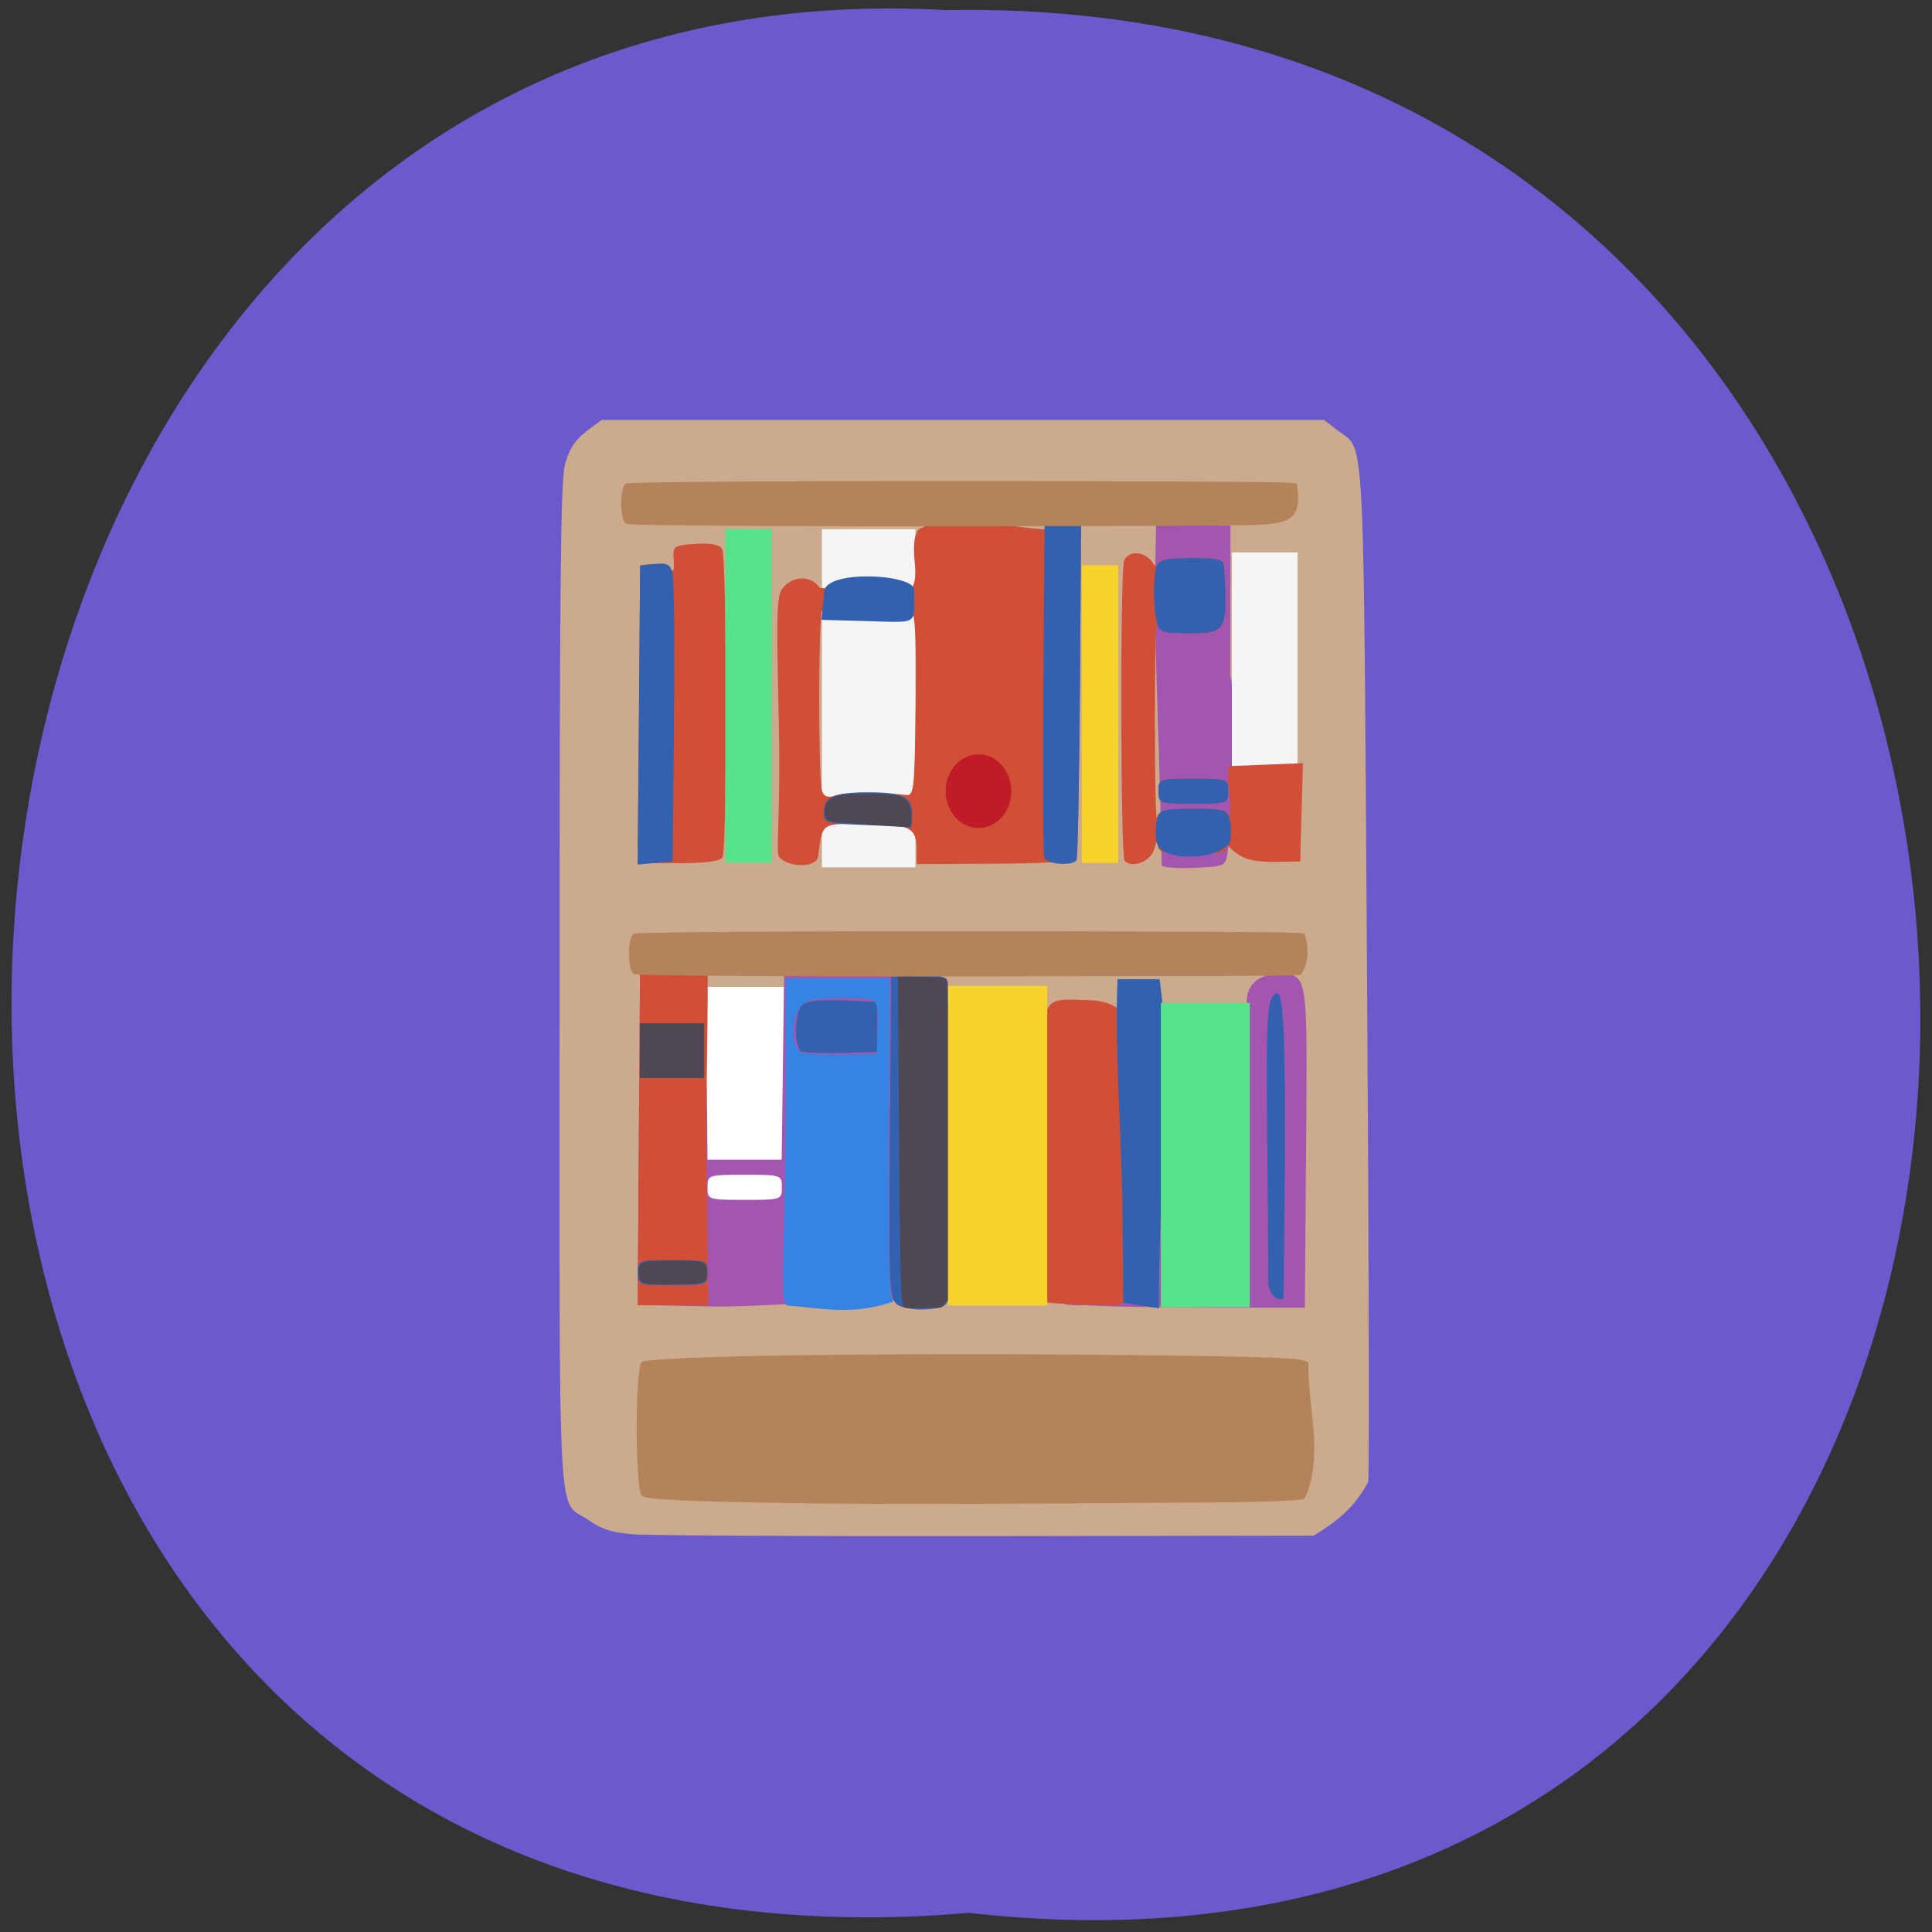 <svg xmlns="http://www.w3.org/2000/svg" xmlns:xlink="http://www.w3.org/1999/xlink" viewBox="0 0 256 256"><rect x="0" y="0" width="256" height="256" fill="#333333" stroke="none"/><defs><path d="m 245.46 129.52 l -97.89 -96.9 c -5.556 -5.502 -16.222 -11.873 -23.7 -14.16 l -39.518 -12.08 c -7.479 -2.286 -18.1 0.391 -23.599 5.948 l -13.441 13.578 c -5.5 5.559 -14.502 14.653 -20 20.21 l -13.44 13.579 c -5.5 5.558 -8.07 16.206 -5.706 23.658 l 12.483 39.39 c 2.363 7.456 8.843 18.06 14.399 23.556 l 97.89 96.9 c 5.558 5.502 14.605 5.455 20.1 -0.101 l 36.26 -36.63 c 5.504 -5.559 14.503 -14.651 20 -20.21 l 36.26 -36.629 c 5.502 -5.56 5.455 -14.606 -0.101 -20.11 z m -178.09 -50.74 c -7.198 0 -13.03 -5.835 -13.03 -13.03 0 -7.197 5.835 -13.03 13.03 -13.03 7.197 0 13.03 5.835 13.03 13.03 -0.001 7.198 -5.836 13.03 -13.03 13.03 z" id="0"/><use id="1" xlink:href="#0"/><clipPath id="2"><use xlink:href="#0"/></clipPath><clipPath clip-path="url(#2)"><use xlink:href="#1"/></clipPath><clipPath clip-path="url(#2)"><use xlink:href="#1"/></clipPath></defs><g fill="#6a5acd" color="#000"><path d="m 128.42 795.13 c 168.87 -19.553 166.53 260.33 -3.01 257.01 -157.67 9.224 -171.9 -272.26 3.01 -257.01 z" transform="matrix(1.005 0 0 -0.981 -0.642 1033.49)"/></g><path d="m 83.58 203.28 c -2.581 -0.242 -3.895 -0.677 -5.572 -1.844 -4.241 -2.952 -3.864 3.913 -3.86 -70.44 0.004 -52.707 0.142 -66.961 0.673 -69.29 0.873 -3.405 2.329 -4.161 4.907 -6.06 h 47.856 h 47.856 l 1.835 1.405 c 3.628 2.776 3.364 -2.117 3.861 71.58 0.247 36.607 0.316 67.09 0.154 67.74 -1.758 3.369 -4.176 5.228 -7.2 7.114 l -43.566 0.06 c -23.961 0.033 -45.09 -0.083 -46.944 -0.257 z" fill="#ccaa8e"/><g transform="matrix(0.887 0 0 0.892 14.762 18.284)"><path fill="#fff" d="m 87.08 126.1 h 14.442 v 38.03 h -14.442 z"/><path d="m 89.56 173.58 l -10.946 -0.234 l 0.183 -25.496 l 0.183 -25.496 c 3.447 -0.074 8.614 -1.082 9.636 1.424 -0.094 8.241 0.327 15.226 0.373 21.11 l 0.059 6.891 h 5.54 h 5.54 l 0.189 -14.34 l 0.189 -14.34 c 5.379 0.221 11.462 -1.06 16.573 0.347 0.395 0.424 2.2 0.771 4.01 0.771 1.811 0 3.524 0.402 3.807 0.893 0.283 0.491 0.432 9.391 0.331 19.777 -1.354 19.273 8.096 27.831 -12.364 27.879 -6.684 0.016 -17.282 0.942 -23.302 0.813 z m 10.599 -17.702 c 0 -1.831 -0.093 -1.862 -5.555 -1.862 -5.463 0 -5.555 0.031 -5.555 1.862 0 1.831 0.093 1.862 5.555 1.862 5.463 0 5.555 -0.031 5.555 -1.862 z m 45.14 17.506 c -10.92 0.738 -6 -11.563 -6.087 -21.445 -0.124 -14.185 0.064 -21.57 0.575 -22.594 10.985 0.978 20.16 0.3 23.393 0.397 6.174 0.082 6.423 0.022 6.423 -1.549 0 -2.338 1.825 -3.976 4.431 -3.976 4.775 0 4.639 -0.79 4.434 25.701 l -0.184 23.839 h -13.541 c -6.477 -0.144 -12.976 0.009 -19.443 -0.373 z m 11.602 -65.28 c -0.479 -24.611 -1.283 -32.588 -0.839 -50.563 h 5.555 h 5.555 l -0.023 22.349 c 1.87 8.49 0.672 17.447 -0.396 26.07 -0.271 2.199 -0.349 2.238 -4.818 2.452 -2.499 0.119 -4.764 -0.02 -5.03 -0.31 z" fill="#a356af"/><g fill="#f5f5f5"><path d="m 106.14 58.11 h 13.969 v 50.23 h -13.969 z"/><path d="m 167.38 61.57 h 9.821 v 36.877 h -9.821 z"/></g><path d="m 117.34 173.24 c -1.134 -0.892 -1.212 -2.747 -1.042 -24.803 l 0.184 -23.839 l 3.745 -0.229 c 2.06 -0.126 4.069 0.119 4.466 0.545 0.471 0.505 0.659 7.447 0.54 20.02 -0.157 16.724 -0.038 19.369 0.908 20.21 1.329 1.809 -0.208 3.848 -0.632 5.643 -0.67 2.874 -0.805 2.988 -3.819 3.199 -1.78 0.125 -3.652 -0.196 -4.351 -0.745 z m -38.538 -25.361 l 0.183 -25.515 c 3.503 -0.046 9.07 -1.123 10.09 1.332 0.027 12.632 -0.304 18.645 -0.184 27.927 l 0.291 21.771 h -5.282 h -5.282 z m 60.712 25.02 c -0.255 -0.273 -0.463 -9.931 -0.463 -21.461 0 -16.07 0.212 -21.275 0.906 -22.295 0.748 -1.098 1.717 -1.285 5.557 -1.074 15.402 -0.354 5.898 28.02 5.73 44.954 0.795 -38.96 7.814 -0.73 -1.275 0.372 -2.801 0 -10.201 -0.223 -10.456 -0.497 z m -36.398 -37.23 c -1.185 -0.533 -1.101 -5.836 0.109 -6.914 0.606 -0.54 2.915 -0.787 6.076 -0.65 l 5.099 0.22 v 3.725 v 3.725 l -5.208 0.142 c -2.864 0.078 -5.599 -0.034 -6.076 -0.248 z m -3.372 -28.875 c -0.548 -0.708 0.265 -6.543 -0.038 -19.541 -0.412 -17.678 -0.349 -19.412 0.749 -20.59 1.596 -1.713 4.177 -1.631 5.355 0.17 6.77 0.341 15.07 4.684 14.231 -3.368 -0.368 -3.362 -0.048 -5.223 0.988 -5.538 5.295 -2.398 13.699 0.09 18.337 0.2 0.246 -0.689 1.227 -0.958 2.933 -0.804 l 2.563 0.232 l -0.183 24.566 c -0.1 13.511 -0.319 24.802 -0.485 25.09 -0.166 0.288 -5.609 0.554 -12.1 0.591 l -11.794 0.067 v -2.1 c 0 -3.344 -1.087 -3.888 -7.764 -3.888 -6.632 0 -6.264 -0.255 -6.971 4.842 -0.252 1.819 -4.632 1.612 -5.824 0.072 z m 13.615 -9.513 c 2.101 0.055 4.444 0.19 5.208 0.3 1.338 0.194 1.396 -0.286 1.579 -13.11 0.131 -9.187 -0.057 -13.631 -0.606 -14.34 -1.222 -1.579 -12.826 -1.45 -13.398 0.15 -0.554 1.549 -0.547 25.17 0.008 26.719 0.3 0.837 0.877 1.047 1.91 0.692 0.814 -0.28 3.199 -0.464 5.299 -0.41 z m -34.557 -11.669 l 0.184 -22.1 c 1.652 -0.347 3.351 -0.31 4.59 0.499 0.368 0.634 0.52 0.186 0.423 -1.244 -0.148 -2.174 -0.059 -2.241 3.253 -2.467 2.254 -0.153 3.6 0.098 3.982 0.745 0.721 1.219 0.771 44.603 0.053 45.814 -0.341 0.575 -2.65 0.878 -6.596 0.867 l -6.072 -0.018 l 0.184 -22.1 z m 72.55 21.765 c -0.6 -0.644 -0.67 -42.88 -0.073 -44.546 0.563 -1.573 3.02 -1.499 4.167 0.125 0.563 0.796 0.931 0.941 0.945 0.372 0.016 -0.654 1.469 -0.931 4.883 -0.931 4.135 0 4.873 0.195 4.943 1.304 0.594 9.458 0.376 9.871 -5.222 9.871 -3.683 0 -4.536 -0.232 -4.797 -1.304 -0.175 -0.717 -0.318 5.736 -0.318 14.34 0 8.604 0.143 15.06 0.318 14.34 0.266 -1.094 1.147 -1.304 5.475 -1.304 4.404 0 5.174 0.19 5.274 1.304 0.597 -2.068 -0.358 -4.739 -0.096 -7.636 3.373 -0.146 7.768 -0.293 11.141 -0.439 -0.133 4.864 -0.265 9.729 -0.398 14.593 -6.813 0.18 -8.313 0.195 -10.898 -2.421 -0.059 1.119 -0.602 1.304 -5.073 1.304 -4.471 0 -5.218 -0.185 -5.277 -1.304 -0.043 -0.82 -0.247 -0.612 -0.548 0.559 -0.473 1.841 -3.321 2.976 -4.443 1.772 z m 5.06 -10.339 c 0 -1.821 0.116 -1.862 5.208 -1.862 5.092 0 5.208 0.041 5.208 1.862 0 1.821 -0.116 1.862 -5.208 1.862 -5.092 0 -5.208 -0.041 -5.208 -1.862 z" fill="#d14f36"/><path d="m 117.34 173.24 c -1.134 -0.892 -1.212 -2.747 -1.042 -24.803 l 0.184 -23.839 l 3.745 -0.229 c 2.06 -0.126 4.069 0.119 4.466 0.545 0.471 0.505 0.659 7.447 0.54 20.02 -1.684 8.847 2.254 18.12 0.276 25.855 -0.67 2.874 -0.805 2.988 -3.819 3.199 -1.78 0.125 -3.652 -0.196 -4.351 -0.745 z m 33.675 -16 c -0.244 -10.656 -1.139 -22.88 -0.711 -32.27 2.096 0 4.191 0 6.287 0 l 0.531 4.445 c 0.893 12.479 -0.74 30.11 -0.641 44.44 l -5.307 -0.834 z m -72.38 11.312 c 0 -1.821 0.116 -1.862 5.208 -1.862 5.092 0 5.208 0.041 5.208 1.862 0 1.821 -0.116 1.862 -5.208 1.862 -5.092 0 -5.208 -0.041 -5.208 -1.862 z m 94.18 1.113 c -0.177 -34.445 -0.666 -40.993 0.89 -42.41 1.453 -1.32 1.926 3.052 1.404 44.985 -0.008 0.66 -2.279 0.379 -2.294 -2.578 z m -69.7 -33.997 c -1.185 -0.533 -1.101 -5.836 0.109 -6.914 0.606 -0.54 2.915 -0.787 6.076 -0.65 l 5.099 0.22 c 0 2.483 0 4.966 0 7.45 l -5.208 0.142 c -2.864 0.078 -5.599 -0.034 -6.076 -0.248 z m -24.315 -49.946 l 0.184 -22.21 l 2.233 -0.232 c 1.846 -0.191 2.301 0.067 2.625 1.49 0.216 0.947 0.305 10.94 0.197 22.21 l -0.195 20.486 l -2.614 0.232 l -2.614 0.232 z m 60.57 21.18 c -0.184 -0.515 -0.253 -11.83 -0.152 -25.14 l 0.183 -24.21 h 2.727 h 2.727 l -0.179 24.566 c -0.098 13.511 -0.328 24.825 -0.511 25.14 -0.545 0.945 -4.433 0.653 -4.796 -0.361 z m 16.803 -2.206 c -0.222 -0.91 -0.224 -2.418 -0.006 -3.352 0.368 -1.574 0.769 -1.699 5.455 -1.699 4.685 0 5.087 0.125 5.455 1.699 0.219 0.934 0.216 2.443 -0.006 3.352 -1.839 2.63 -10.154 2.885 -10.899 0 z m -43.33 -2.626 c -6.25 -0.239 -6.423 -0.294 -6.423 -2.03 0 -2.139 1.632 -2.842 6.597 -2.842 5.248 0 6.597 0.663 6.597 3.243 0 1.202 -0.078 2.115 -0.174 2.03 -0.096 -0.085 -3.064 -0.265 -6.597 -0.4 z m 43.574 -5.03 c 0 -1.821 0.116 -1.862 5.208 -1.862 5.092 0 5.208 0.041 5.208 1.862 0 1.821 -0.116 1.862 -5.208 1.862 -5.092 0 -5.208 -0.041 -5.208 -1.862 z m -0.257 -25.14 c -0.544 -2.179 -0.553 -6.818 -0.016 -8.32 0.328 -0.917 1.484 -1.178 5.208 -1.178 4.065 0 4.799 0.197 4.868 1.304 0.593 9.449 0.371 9.871 -5.192 9.871 -4.03 0 -4.49 -0.159 -4.869 -1.676 z m -43.695 -0.147 l -6.393 -0.169 l 0.421 -4.254 c 0.32 -3.229 13.442 -2.572 13.426 -0.209 -0.036 5.344 1.02 4.857 -7.455 4.633 z" fill="#3261b0"/><path d="m 134.7 105.63 c 0 1.974 -1.6 3.574 -3.574 3.574 -1.974 0 -3.574 -1.6 -3.574 -3.574 0 -1.974 1.6 -3.574 3.574 -3.574 1.974 0 3.574 1.6 3.574 3.574 z" transform="matrix(1.374 0 0 1.532 -50.634 -64.793)" fill="#c01c28"/><g fill="#57e389"><path d="m 156.77 128.48 h 13.287 v 45.21 h -13.287 z"/><path d="m 91.7 58.11 h 6.932 v 49.554 h -6.932 z"/></g><path d="m 100.97 173.43 c -1.215 -0.325 -0.242 -8.979 -0.245 -31.743 l -0.002 -16.854 h 7.77 h 7.77 l -0.116 23.536 c -0.095 19.229 0.029 23.71 0.677 24.489 -6.103 2.054 -10.36 1.029 -15.855 0.573 z m 13.503 -41.05 c 0.121 -2.564 -0.055 -3.838 -0.578 -4.169 -1.038 -0.656 -8.153 -0.616 -9.926 0.057 -2.451 0.929 -2.85 7.07 -0.502 7.706 3.842 0.328 6.84 0.17 10.831 0.099 l 0.174 -3.693 z" fill="#3584e4"/><g fill="#4f4853"><g transform="matrix(1.051 0 0 1.048 -6.507 -12.546)"><path d="m 118.84 177.69 c -0.454 -0.309 -0.544 -3.652 -0.701 -26.12 l -0.146 -20.757 l 3.231 0.062 c 2.79 0.054 3.278 0.109 3.577 0.409 0.328 0.328 0.349 1.558 0.402 22.773 l 0.055 22.426 l -0.558 0.624 l -0.558 0.624 l -2.51 0.077 c -1.482 0.046 -2.626 -0.002 -2.793 -0.116 z"/><path d="m 83.18 174.43 c -1.696 -0.101 -2.046 -0.375 -2.042 -1.597 0.004 -1.168 0.169 -1.39 1.188 -1.586 1.1 -0.212 6.234 -0.212 7.334 0 1.018 0.197 1.184 0.418 1.188 1.586 0.005 1.395 -0.199 1.487 -3.495 1.59 -1.55 0.048 -3.428 0.052 -4.173 0.007 z"/></g><path d="m 78.943 135.57 v -4.073 h 4.798 h 4.798 v 4.073 v 4.073 h -4.798 h -4.798 v -4.073 z"/><path d="m 116.2 109.44 c -7.269 -0.432 -7.866 -0.495 -8.285 -0.874 -0.592 -0.536 -0.421 -2.11 0.296 -2.727 0.871 -0.75 1.917 -0.923 5.56 -0.923 3.578 0 4.661 0.172 5.393 0.854 0.572 0.533 0.882 1.793 0.724 2.944 -0.112 0.811 -0.189 0.941 -0.549 0.917 -0.23 -0.016 -1.643 -0.101 -3.139 -0.19 z" transform="matrix(1.051 0 0 1.048 -6.507 -12.546)"/></g></g><g fill="#f6d32d"><path d="m 125.61 130.63 h 13.16 v 42.36 h -13.16 z"/><path d="m 143.34 74.889 h 4.839 v 39.458 h -4.839 z"/></g><g fill="#b5835a"><path d="m 104.38 199.16 c -14.11 -0.232 -18.873 -0.468 -19.34 -0.957 -0.894 -0.939 -0.91 -16.768 -0.018 -17.707 0.802 -0.844 33.6 -1.305 65.908 -0.927 18.777 0.22 22.02 0.369 22.441 1.028 -0.11 5.853 2.116 12.527 -0.529 18.01 -0.422 0.28 -7.307 0.491 -16.17 0.497 -17.42 0.108 -36.28 0.311 -52.29 0.057 z"/><path d="m 103.47 129.35 c -14.191 -0.07 -18.982 -0.141 -19.451 -0.29 -0.899 -0.284 -0.915 -5.07 -0.018 -5.354 0.807 -0.255 33.792 -0.395 66.29 -0.28 18.885 0.067 22.15 0.111 22.569 0.311 0.654 1.834 0.496 4.168 -0.532 5.445 -0.425 0.085 -7.349 0.149 -16.265 0.15 -17.519 0.033 -36.491 0.094 -52.59 0.017 z"/><path d="m 102.45 69.7 c -14.191 -0.07 -18.982 -0.141 -19.451 -0.29 -0.899 -0.284 -0.915 -5.07 -0.018 -5.354 0.807 -0.255 33.792 -0.395 66.29 -0.28 18.885 0.066 22.15 0.111 22.569 0.311 0.994 6.728 -2.153 5.23 -16.796 5.596 -17.519 0.033 -36.491 0.094 -52.59 0.017 z"/></g></svg>